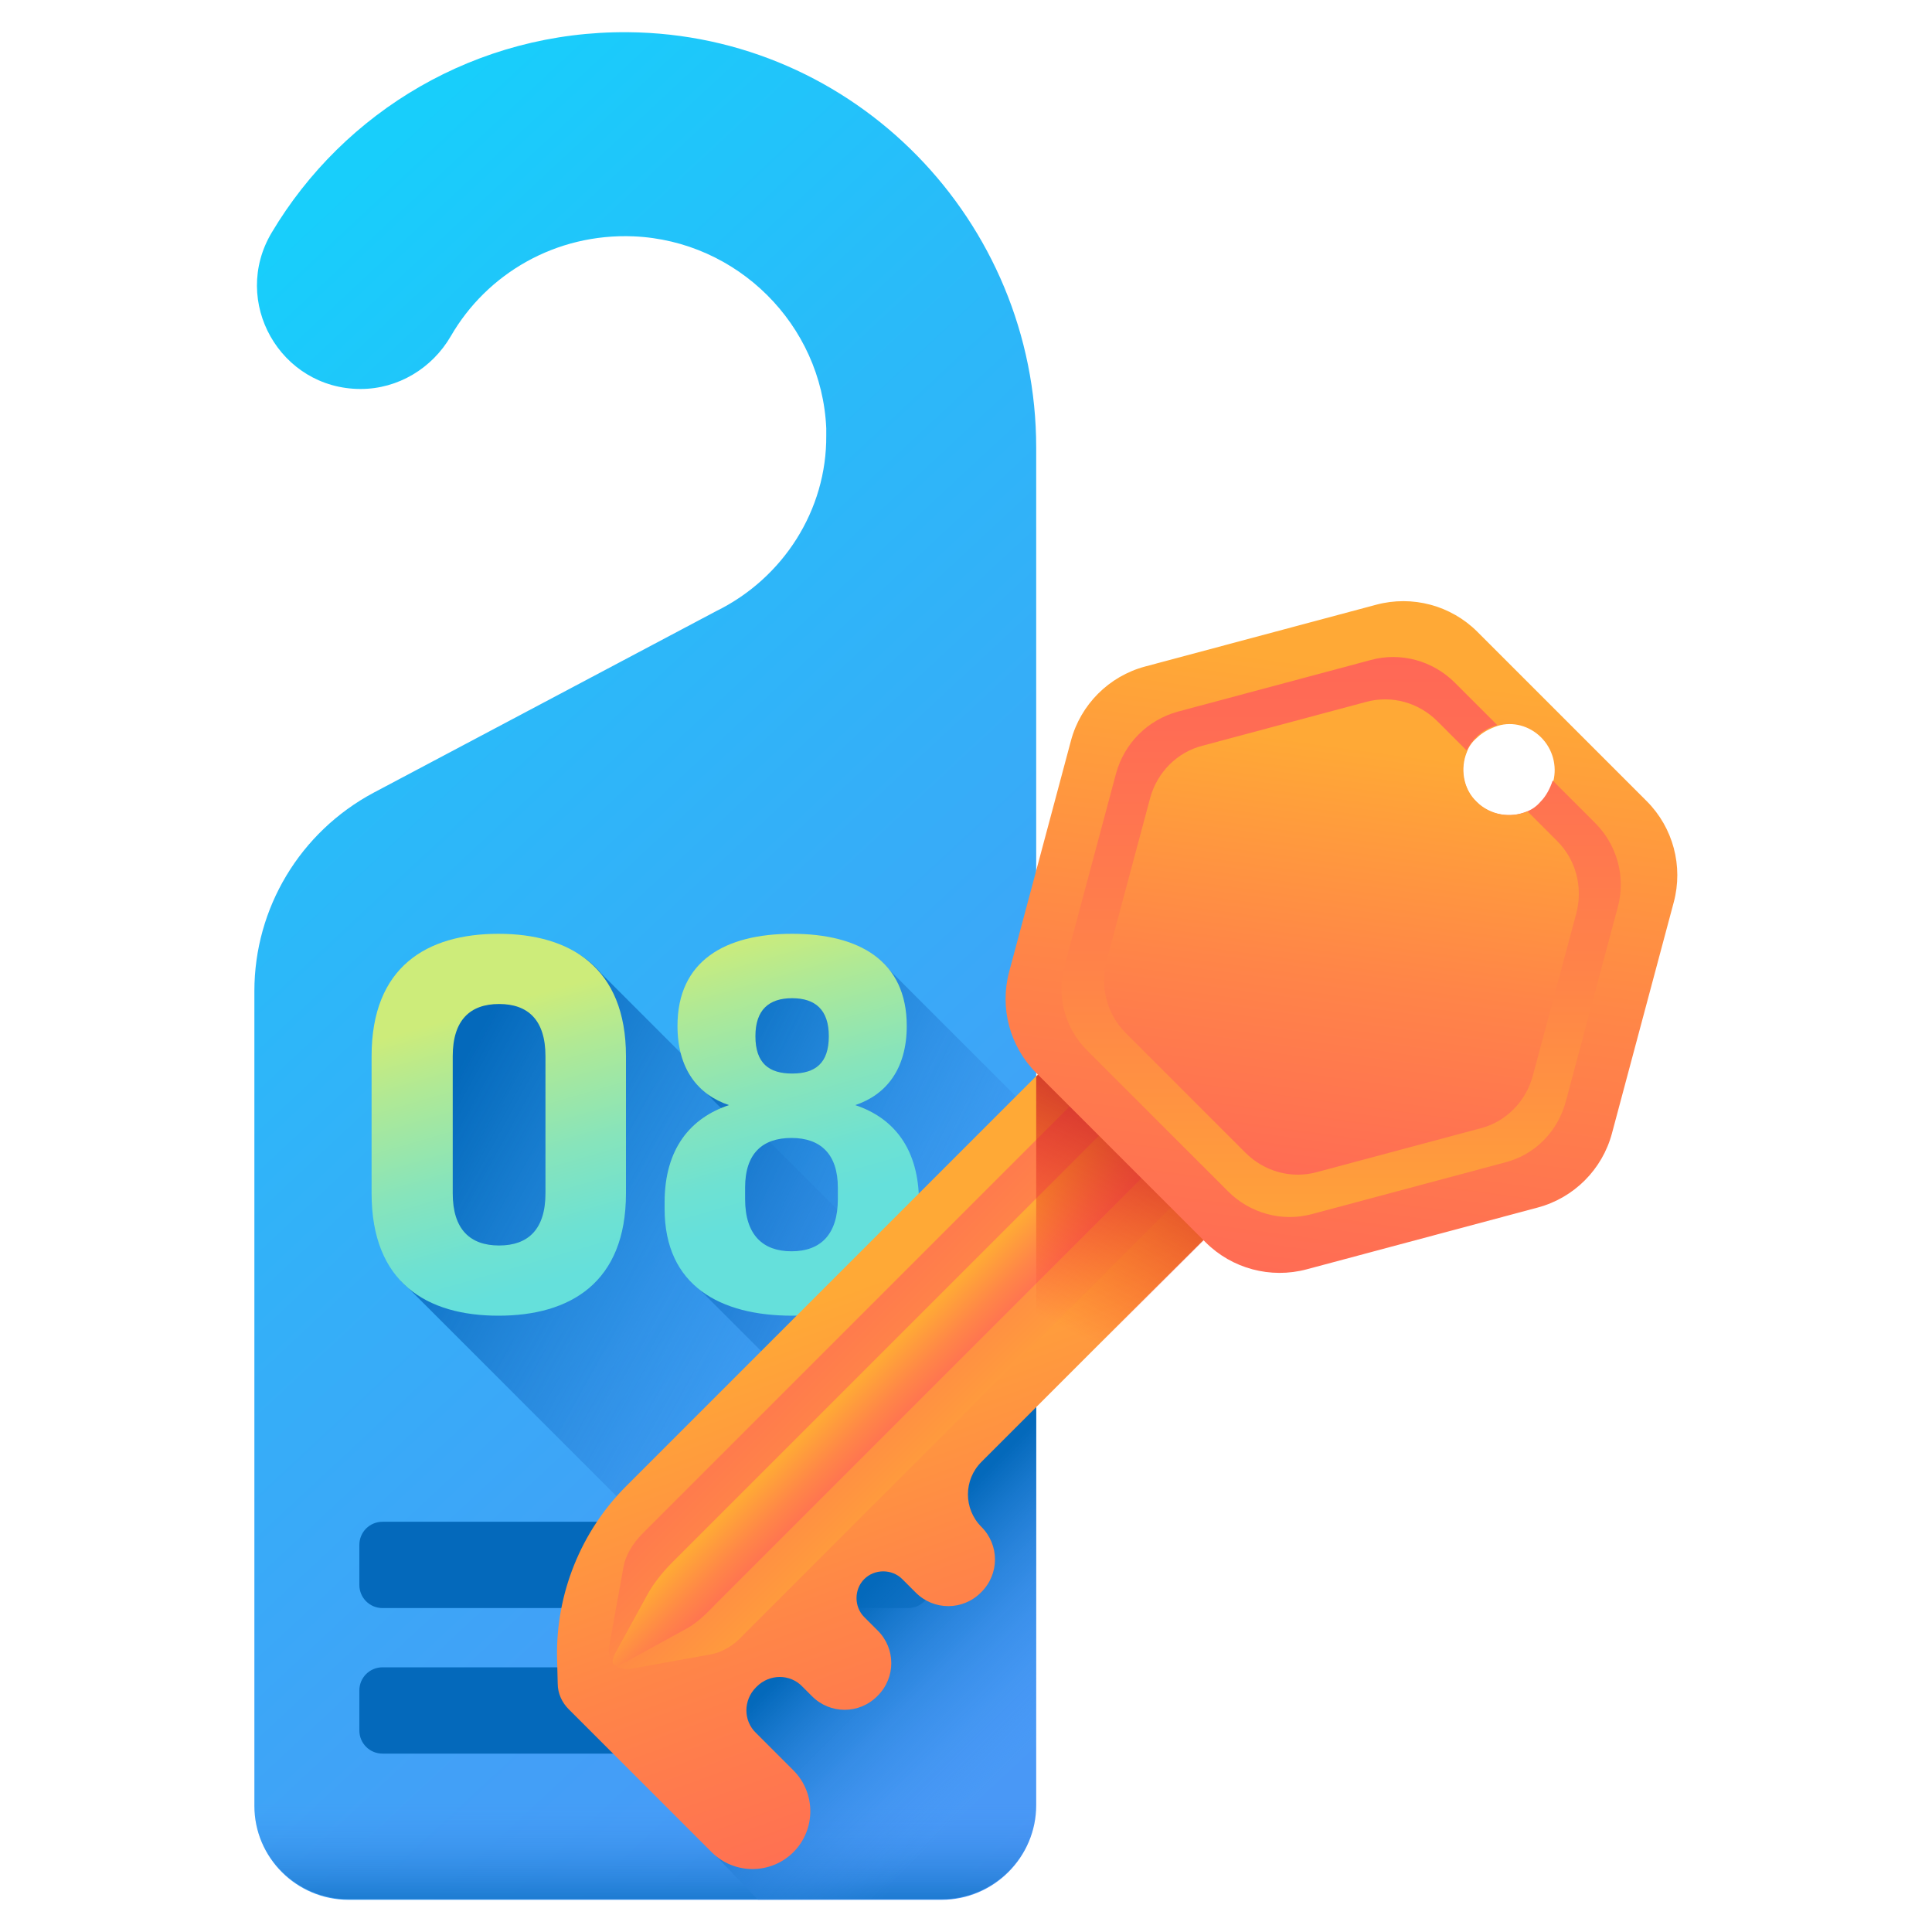 <?xml version="1.0" encoding="utf-8"?>
<!-- Generator: Adobe Illustrator 23.0.0, SVG Export Plug-In . SVG Version: 6.00 Build 0)  -->
<svg version="1.1" xmlns="http://www.w3.org/2000/svg" xmlns:xlink="http://www.w3.org/1999/xlink" x="0px" y="0px"
	 viewBox="0 0 300 300" style="enable-background:new 0 0 300 300;" xml:space="preserve">
<style type="text/css">
	.st0{fill:url(#SVGID_1_);}
	.st1{fill:url(#SVGID_2_);}
	.st2{fill:url(#SVGID_3_);}
	.st3{fill:url(#SVGID_4_);}
	.st4{fill:url(#SVGID_5_);}
	.st5{fill:url(#SVGID_6_);}
	.st6{fill:url(#SVGID_7_);}
	.st7{fill:url(#SVGID_8_);}
	.st8{fill:url(#SVGID_9_);}
	.st9{fill:url(#SVGID_10_);}
	.st10{fill:url(#SVGID_11_);}
	.st11{fill:url(#SVGID_12_);}
	.st12{fill:url(#SVGID_13_);}
	.st13{fill:url(#SVGID_14_);}
	.st14{fill:url(#SVGID_15_);}
	.st15{fill:url(#SVGID_16_);}
	.st16{fill:url(#SVGID_17_);}
	.st17{fill:url(#SVGID_18_);}
	.st18{fill:url(#SVGID_19_);}
	.st19{fill:url(#SVGID_20_);}
	.st20{fill:url(#SVGID_21_);}
	.st21{fill:url(#SVGID_22_);}
	.st22{fill:url(#SVGID_23_);}
	.st23{fill:url(#SVGID_24_);}
	.st24{fill:url(#SVGID_25_);}
	.st25{fill:url(#SVGID_26_);}
	.st26{fill:url(#SVGID_27_);}
	.st27{fill:url(#SVGID_28_);}
	.st28{fill:url(#SVGID_29_);}
	.st29{fill:url(#SVGID_30_);}
	.st30{fill:url(#SVGID_31_);}
	.st31{fill:url(#SVGID_32_);}
	.st32{fill:url(#SVGID_33_);}
	.st33{fill:url(#SVGID_34_);}
	.st34{fill:url(#SVGID_35_);}
	.st35{fill:url(#SVGID_36_);}
	.st36{fill:url(#SVGID_37_);}
	.st37{fill:url(#SVGID_38_);}
	.st38{fill:url(#SVGID_39_);}
	.st39{fill:url(#SVGID_40_);}
	.st40{fill:url(#SVGID_41_);}
	.st41{fill:url(#SVGID_42_);}
	.st42{fill:url(#SVGID_43_);}
	.st43{fill:url(#SVGID_44_);}
	.st44{fill:url(#SVGID_45_);}
	.st45{fill:url(#SVGID_46_);}
	.st46{fill:url(#SVGID_47_);}
	.st47{fill:url(#SVGID_48_);}
	.st48{fill:#0469BB;}
	.st49{fill:url(#SVGID_49_);}
	.st50{fill:url(#SVGID_50_);}
	.st51{fill:url(#SVGID_51_);}
	.st52{fill:url(#SVGID_52_);}
	.st53{fill:url(#SVGID_53_);}
	.st54{fill:url(#SVGID_54_);}
	.st55{fill:url(#SVGID_55_);}
	.st56{fill:url(#SVGID_56_);}
	.st57{fill:url(#SVGID_57_);}
	.st58{fill:url(#SVGID_58_);}
	.st59{fill:url(#SVGID_59_);}
	.st60{fill:url(#SVGID_60_);}
	.st61{fill:url(#SVGID_61_);}
	.st62{fill:url(#SVGID_62_);}
	.st63{fill:url(#SVGID_63_);}
	.st64{fill:url(#SVGID_64_);}
	.st65{fill:url(#SVGID_65_);}
	.st66{fill:url(#SVGID_66_);}
	.st67{fill:url(#SVGID_67_);}
	.st68{fill:url(#SVGID_68_);}
	.st69{fill:url(#SVGID_69_);}
	.st70{fill:url(#SVGID_70_);}
	.st71{fill:url(#SVGID_71_);}
	.st72{fill:url(#SVGID_72_);}
	.st73{fill:url(#SVGID_73_);}
	.st74{fill:url(#SVGID_74_);}
	.st75{fill:url(#SVGID_75_);}
	.st76{fill:url(#SVGID_76_);}
	.st77{fill:url(#SVGID_77_);}
	.st78{fill:url(#SVGID_78_);}
	.st79{fill:url(#SVGID_79_);}
	.st80{fill:url(#SVGID_80_);}
	.st81{fill:url(#SVGID_81_);}
	.st82{fill:url(#SVGID_82_);}
	.st83{fill:url(#SVGID_83_);}
	.st84{fill:url(#SVGID_84_);}
	.st85{fill:url(#SVGID_85_);}
	.st86{fill:url(#SVGID_86_);}
	.st87{fill:url(#SVGID_87_);}
	.st88{fill:url(#SVGID_88_);}
	.st89{fill:url(#SVGID_89_);}
	.st90{fill:url(#SVGID_90_);}
	.st91{fill:url(#SVGID_91_);}
	.st92{fill:url(#SVGID_92_);}
	.st93{fill:url(#SVGID_93_);}
	.st94{fill:url(#SVGID_94_);}
	.st95{fill:url(#SVGID_95_);}
	.st96{fill:url(#SVGID_96_);}
	.st97{fill:url(#SVGID_97_);}
	.st98{fill:url(#SVGID_98_);}
	.st99{fill:url(#SVGID_99_);}
	.st100{fill:url(#SVGID_100_);}
	.st101{fill:url(#SVGID_101_);}
	.st102{fill:url(#SVGID_102_);}
	.st103{fill:url(#SVGID_103_);}
	.st104{fill:url(#SVGID_104_);}
	.st105{fill:url(#SVGID_105_);}
	.st106{fill:url(#SVGID_106_);}
	.st107{fill:url(#SVGID_107_);}
	.st108{fill:url(#SVGID_108_);}
	.st109{fill:url(#SVGID_109_);}
	.st110{fill:url(#SVGID_110_);}
	.st111{fill:url(#SVGID_111_);}
	.st112{fill:url(#SVGID_112_);}
	.st113{fill:url(#SVGID_113_);}
	.st114{fill:url(#SVGID_114_);}
	.st115{fill:url(#SVGID_115_);}
	.st116{fill:url(#SVGID_116_);}
	.st117{fill:url(#SVGID_117_);}
	.st118{fill:url(#SVGID_118_);}
	.st119{fill:url(#SVGID_119_);}
	.st120{fill:url(#SVGID_120_);}
	.st121{fill:url(#SVGID_121_);}
	.st122{fill:url(#SVGID_122_);}
	.st123{fill:url(#SVGID_123_);}
	.st124{fill:url(#SVGID_124_);}
	.st125{fill:url(#SVGID_125_);}
	.st126{fill:url(#SVGID_126_);}
	.st127{fill:url(#SVGID_127_);}
	.st128{fill:url(#SVGID_128_);}
	.st129{fill:url(#SVGID_129_);}
	.st130{fill:url(#SVGID_130_);}
	.st131{fill:url(#SVGID_131_);}
	.st132{fill:url(#SVGID_132_);}
	.st133{fill:url(#SVGID_133_);}
	.st134{fill:url(#SVGID_134_);}
	.st135{fill:url(#SVGID_135_);}
	.st136{fill:url(#SVGID_136_);}
	.st137{fill:url(#SVGID_137_);}
	.st138{fill:url(#SVGID_138_);}
	.st139{fill:url(#SVGID_139_);}
	.st140{fill:url(#SVGID_140_);}
	.st141{fill:url(#SVGID_141_);}
	.st142{fill:url(#SVGID_142_);}
	.st143{fill:url(#SVGID_143_);}
	.st144{fill:url(#SVGID_144_);}
	.st145{fill:url(#SVGID_145_);}
	.st146{fill:url(#SVGID_146_);}
	.st147{fill:url(#SVGID_147_);}
	.st148{fill:url(#SVGID_148_);}
	.st149{fill:url(#SVGID_149_);}
	.st150{fill:url(#SVGID_150_);}
	.st151{fill:url(#SVGID_151_);}
	.st152{fill:url(#SVGID_152_);}
	.st153{fill:url(#SVGID_153_);}
	.st154{fill:url(#SVGID_154_);}
	.st155{fill:url(#SVGID_155_);}
	.st156{fill:url(#SVGID_156_);}
	.st157{fill:url(#SVGID_157_);}
	.st158{fill:url(#SVGID_158_);}
	.st159{fill:url(#SVGID_159_);}
	.st160{fill:url(#SVGID_160_);}
	.st161{fill:url(#SVGID_161_);}
	.st162{fill:url(#SVGID_162_);}
	.st163{fill:url(#SVGID_163_);}
	.st164{fill:url(#SVGID_164_);}
	.st165{fill:url(#SVGID_165_);}
	.st166{fill:url(#SVGID_166_);}
	.st167{fill:url(#SVGID_167_);}
	.st168{fill:url(#SVGID_168_);}
	.st169{fill:url(#SVGID_169_);}
	.st170{fill:url(#SVGID_170_);}
	.st171{fill:url(#SVGID_171_);}
	.st172{fill:url(#SVGID_172_);}
	.st173{fill:url(#SVGID_173_);}
	.st174{fill:url(#SVGID_174_);}
	.st175{fill:url(#SVGID_175_);}
	.st176{fill:url(#SVGID_176_);}
	.st177{fill:url(#SVGID_177_);}
	.st178{fill:url(#SVGID_178_);}
	.st179{fill:url(#SVGID_179_);}
	.st180{fill:url(#SVGID_180_);}
	.st181{fill:url(#SVGID_181_);}
	.st182{fill:url(#SVGID_182_);}
	.st183{fill:url(#SVGID_183_);}
	.st184{fill:url(#SVGID_184_);}
	.st185{fill:url(#SVGID_185_);}
	.st186{fill:url(#SVGID_186_);}
	.st187{fill:url(#SVGID_187_);}
	.st188{fill:url(#SVGID_188_);}
</style>
<g id="Layer_2">
</g>
<g id="Layer_1">
	<g>
		<g>
			
				<linearGradient id="SVGID_1_" gradientUnits="userSpaceOnUse" x1="5.816" y1="235.224" x2="184.068" y2="44.02" gradientTransform="matrix(1.004 0 0 -1.004 4.428 304.71)">
				<stop  offset="0" style="stop-color:#18CEFB"/>
				<stop  offset="0.297" style="stop-color:#2BB9F9"/>
				<stop  offset="0.735" style="stop-color:#42A0F7"/>
				<stop  offset="1" style="stop-color:#4A97F6"/>
			</linearGradient>
			<path class="st0" d="M97.5,5C74,4.8,53.4,17.3,42.2,36.1c-6.4,10.7,1.3,24.3,13.8,24.3h0c5.8,0,11.1-3.2,14-8.2
				c5.6-9.7,16.3-16,28.4-15.5c16.1,0.7,29.2,13.7,29.9,29.8c0,0.4,0,0.7,0,1.1c0.1,11.6-6.7,22.2-17.1,27.3L58,123.1
				c-11.4,6.1-18.5,17.9-18.5,30.8v126.5c0,8.1,6.6,14.6,14.6,14.6h92.1c8.1,0,14.7-6.6,14.7-14.7V69.5C160.9,34.3,132.7,5.3,97.5,5
				L97.5,5z"/>
			<g>
				<path class="st48" d="M141,249.7H59.4c-2,0-3.6-1.6-3.6-3.6v-6.2c0-2,1.6-3.6,3.6-3.6H141c2,0,3.6,1.6,3.6,3.6v6.2
					C144.6,248.1,143,249.7,141,249.7z"/>
				<path class="st48" d="M102.8,272.3H59.4c-2,0-3.6-1.6-3.6-3.6v-6.2c0-2,1.6-3.6,3.6-3.6h43.4c2,0,3.6,1.6,3.6,3.6v6.2
					C106.4,270.7,104.8,272.3,102.8,272.3z"/>
			</g>
			
				<linearGradient id="SVGID_2_" gradientUnits="userSpaceOnUse" x1="136.651" y1="73.858" x2="55.782" y2="118.752" gradientTransform="matrix(1.004 0 0 -1.004 4.428 304.71)">
				<stop  offset="0" style="stop-color:#4A97F6;stop-opacity:0"/>
				<stop  offset="1" style="stop-color:#0469BB"/>
			</linearGradient>
			<path class="st1" d="M160.9,218.7l-67.5-67.5c-3.6-4.4-9.3-5.6-15.9-5.6c-11.1,0-19.2,4.6-19.2,18.4v21.3
				c0,7.1,1.7,11.9,5.3,14.9l91.7,91.7c3.4-2.7,5.6-6.8,5.6-11.5L160.9,218.7L160.9,218.7z"/>
			
				<linearGradient id="SVGID_3_" gradientUnits="userSpaceOnUse" x1="161.077" y1="95.285" x2="93.369" y2="128.013" gradientTransform="matrix(1.004 0 0 -1.004 4.428 304.71)">
				<stop  offset="0" style="stop-color:#4A97F6;stop-opacity:0"/>
				<stop  offset="1" style="stop-color:#0469BB"/>
			</linearGradient>
			<path class="st2" d="M160.9,173.4l-22.8-22.8c-3-3.9-8.5-5.1-15.1-5.1c-10.4,0-17.2,3.7-17.2,13.8c0,4.9,1.2,8.4,4,10.5
				c0.6,0.8,2.7,2.8,2.8,2.8c-5.3,2.2-8.8,6.4-8.8,14.1v1c0,5.7,1.4,9.8,4.7,12.4l52.5,52.5V173.4z"/>
			<g>
				
					<linearGradient id="SVGID_4_" gradientUnits="userSpaceOnUse" x1="67.835" y1="146.716" x2="79.861" y2="105.085" gradientTransform="matrix(1.004 0 0 -1.004 4.428 304.71)">
					<stop  offset="0" style="stop-color:#CDEC7A"/>
					<stop  offset="0.216" style="stop-color:#B0E995"/>
					<stop  offset="0.561" style="stop-color:#87E4BB"/>
					<stop  offset="0.835" style="stop-color:#6EE1D2"/>
					<stop  offset="1" style="stop-color:#65E0DB"/>
				</linearGradient>
				<path class="st3" d="M57.7,185.3V164c0-13.9,8.6-19,19.7-19s19.8,5.2,19.8,19v21.3c0,13.9-8.7,19-19.8,19S57.7,199.2,57.7,185.3
					z M84.7,164c0-5.6-2.7-8.1-7.2-8.1c-4.5,0-7.2,2.5-7.2,8.1v21.3c0,5.6,2.7,8.1,7.2,8.1c4.5,0,7.2-2.5,7.2-8.1V164z"/>
				
					<linearGradient id="SVGID_5_" gradientUnits="userSpaceOnUse" x1="108.952" y1="158.594" x2="120.979" y2="116.963" gradientTransform="matrix(1.004 0 0 -1.004 4.428 304.71)">
					<stop  offset="0" style="stop-color:#CDEC7A"/>
					<stop  offset="0.216" style="stop-color:#B0E995"/>
					<stop  offset="0.561" style="stop-color:#87E4BB"/>
					<stop  offset="0.835" style="stop-color:#6EE1D2"/>
					<stop  offset="1" style="stop-color:#65E0DB"/>
				</linearGradient>
				<path class="st4" d="M140.8,159.3c0,6.7-3.2,10.7-8,12.3c6,2,9.9,6.8,9.9,15.1v1c0,12-8.6,16.6-19.7,16.6s-19.8-4.6-19.8-16.6
					v-1c0-8.3,4-13.1,10-15.1c-4.8-1.6-8-5.6-8-12.3c0-10.1,7.4-14.3,17.8-14.3C133.4,145,140.8,149.2,140.8,159.3z M130.1,184.4
					c0-5.2-2.7-7.7-7.2-7.7c-4.5,0-7.2,2.4-7.2,7.7v1.8c0,5.6,2.8,8.1,7.2,8.1c4.6,0,7.2-2.7,7.2-8.1V184.4z M117.3,160.9
					c0,4.2,2.1,5.8,5.7,5.8s5.7-1.6,5.7-5.8c0-4.1-2.1-5.9-5.7-5.9S117.3,156.8,117.3,160.9z"/>
			</g>
			
				<linearGradient id="SVGID_6_" gradientUnits="userSpaceOnUse" x1="95.422" y1="24.786" x2="95.422" y2="5.861" gradientTransform="matrix(1.004 0 0 -1.004 4.428 304.71)">
				<stop  offset="0" style="stop-color:#4A97F6;stop-opacity:0"/>
				<stop  offset="1" style="stop-color:#0469BB"/>
			</linearGradient>
			<path class="st5" d="M39.5,272.3v8c0,8.1,6.6,14.6,14.6,14.6h92.1c8.1,0,14.7-6.6,14.7-14.7v-8L39.5,272.3L39.5,272.3z"/>
		</g>
		
			<linearGradient id="SVGID_7_" gradientUnits="userSpaceOnUse" x1="164.655" y1="42.47" x2="139.635" y2="67.49" gradientTransform="matrix(1.004 0 0 -1.004 4.428 304.71)">
			<stop  offset="0" style="stop-color:#4A97F6;stop-opacity:0"/>
			<stop  offset="1" style="stop-color:#0469BB"/>
		</linearGradient>
		<path class="st6" d="M97.8,232c-7,7-10.4,15.5-10.2,25.5l0.1,4c0,1.6,0.7,3,1.7,4l28.3,29.5h28.5c8.1,0,14.7-6.6,14.7-14.7v-112
			L97.8,232z"/>
		<g>
			
				<linearGradient id="SVGID_8_" gradientUnits="userSpaceOnUse" x1="224.772" y1="532.1" x2="326.223" y2="484.921" gradientTransform="matrix(0.71 0.71 0.71 -0.71 -406.4 418.796)">
				<stop  offset="0" style="stop-color:#FFA936"/>
				<stop  offset="0.411" style="stop-color:#FF8548"/>
				<stop  offset="0.778" style="stop-color:#FF6C54"/>
				<stop  offset="1" style="stop-color:#FF6359"/>
			</linearGradient>
			<path class="st7" d="M117.4,262l0.1-0.1c2-2,5.2-2,7.1,0l1.5,1.5c2.8,2.8,7.3,2.8,10.1,0l0.1-0.1c2.8-2.8,2.8-7.3,0-10.1
				l-2.1-2.1c-1.6-1.6-1.6-4.3,0-5.9c1.6-1.6,4.3-1.6,5.9,0l2.1,2.1c2.8,2.8,7.3,2.8,10.1,0l0.1-0.1c2.8-2.8,2.8-7.3,0-10.1
				s-2.8-7.3,0-10.1l40.1-40.1l-25.7-25.7l-69.6,69.6c-7,7-10.9,16.7-10.7,26.6l0.1,4c0,1.6,0.7,3,1.7,4l22.2,22.2
				c3.5,3.5,9.2,3.5,12.7,0c3.5-3.5,3.5-9.2,0-12.7l-5.8-5.8C115.4,267.2,115.4,264,117.4,262L117.4,262z"/>
			
				<linearGradient id="SVGID_9_" gradientUnits="userSpaceOnUse" x1="260.993" y1="525.829" x2="204.084" y2="525.829" gradientTransform="matrix(0.71 0.71 0.71 -0.71 -406.4 418.796)">
				<stop  offset="0" style="stop-color:#FFA936"/>
				<stop  offset="0.411" style="stop-color:#FF8548"/>
				<stop  offset="0.778" style="stop-color:#FF6C54"/>
				<stop  offset="1" style="stop-color:#FF6359"/>
			</linearGradient>
			<path class="st8" d="M110.3,256.9l-12.2,2.2c-2.4,0.4-3.9-1.1-3.5-3.5l2.2-12.2c0.3-1.8,1.4-3.7,3-5.3l72-72l15.7,15.7l-72,72
				C114,255.5,112.1,256.6,110.3,256.9L110.3,256.9z"/>
			
				<linearGradient id="SVGID_10_" gradientUnits="userSpaceOnUse" x1="236.113" y1="525.83" x2="249.665" y2="525.83" gradientTransform="matrix(0.71 0.71 0.71 -0.71 -406.4 418.796)">
				<stop  offset="0" style="stop-color:#FFA936"/>
				<stop  offset="0.411" style="stop-color:#FF8548"/>
				<stop  offset="0.778" style="stop-color:#FF6C54"/>
				<stop  offset="1" style="stop-color:#FF6359"/>
			</linearGradient>
			<path class="st9" d="M106.4,253l-9.3,5.1c-1.8,1-2.5,0.4-1.5-1.5l5.1-9.3c0.8-1.4,2.1-3.1,3.6-4.6l72-72l6.6,6.6l-72,72
				C109.4,250.9,107.8,252.3,106.4,253L106.4,253z"/>
			
				<linearGradient id="SVGID_11_" gradientUnits="userSpaceOnUse" x1="249.874" y1="551.296" x2="237.543" y2="590.467" gradientTransform="matrix(0.71 0.71 0.71 -0.71 -406.4 418.796)">
				<stop  offset="0" style="stop-color:#F82814;stop-opacity:0"/>
				<stop  offset="1" style="stop-color:#C0272D"/>
			</linearGradient>
			<path class="st10" d="M160.9,218.6l31.7-31.7l-25.7-25.7l-6,6V218.6z"/>
			
				<linearGradient id="SVGID_12_" gradientUnits="userSpaceOnUse" x1="215.458" y1="658.55" x2="288.905" y2="561.71" gradientTransform="matrix(0.71 0.71 0.71 -0.71 -406.4 418.796)">
				<stop  offset="0" style="stop-color:#FFA936"/>
				<stop  offset="0.411" style="stop-color:#FF8548"/>
				<stop  offset="0.778" style="stop-color:#FF6C54"/>
				<stop  offset="1" style="stop-color:#FF6359"/>
			</linearGradient>
			<path class="st11" d="M250.3,176l9.6-35.9c1.5-5.6-0.1-11.6-4.2-15.7l-26.3-26.3c-4.1-4.1-10.1-5.7-15.7-4.2l-35.9,9.6
				c-5.6,1.5-10,5.9-11.5,11.5l-9.6,35.9c-1.5,5.6,0.1,11.6,4.2,15.7l26.3,26.3c4.1,4.1,10.1,5.7,15.7,4.2l35.9-9.6
				C244.4,186,248.8,181.6,250.3,176L250.3,176z M239.3,114.5c1.8,1.8,2.5,4.4,1.9,6.8c-0.3,1.2-0.9,2.3-1.9,3.3
				c-0.6,0.6-1.3,1.1-2.1,1.5c-2.6,1.2-5.8,0.7-7.9-1.5c-2.1-2.1-2.6-5.3-1.5-7.9c0.3-0.8,0.8-1.5,1.5-2.1c0.9-0.9,2.1-1.5,3.3-1.9
				C234.9,112,237.5,112.7,239.3,114.5L239.3,114.5z"/>
			
				<linearGradient id="SVGID_13_" gradientUnits="userSpaceOnUse" x1="278.001" y1="588.029" x2="200.185" y2="665.845" gradientTransform="matrix(0.71 0.71 0.71 -0.71 -406.4 418.796)">
				<stop  offset="0" style="stop-color:#FFA936"/>
				<stop  offset="0.411" style="stop-color:#FF8548"/>
				<stop  offset="0.778" style="stop-color:#FF6C54"/>
				<stop  offset="1" style="stop-color:#FF6359"/>
			</linearGradient>
			<path class="st12" d="M233.7,180.5l-29.9,8c-4.7,1.3-9.7-0.1-13.1-3.5l-21.9-21.9c-3.4-3.4-4.8-8.4-3.5-13.1l8-29.9
				c1.3-4.7,4.9-8.3,9.6-9.6l29.9-8c4.7-1.3,9.7,0.1,13.1,3.5l6.6,6.6c-1.2,0.3-2.3,0.9-3.3,1.9c-0.6,0.6-1.1,1.3-1.5,2.1
				c-1.2,2.6-0.7,5.8,1.5,7.9c2.1,2.1,5.3,2.6,7.9,1.5c0.8-0.3,1.5-0.8,2.1-1.5c0.9-0.9,1.5-2.1,1.9-3.3l6.6,6.6
				c3.4,3.4,4.8,8.4,3.5,13.1l-8,29.9C242,175.6,238.4,179.3,233.7,180.5L233.7,180.5z"/>
			
				<linearGradient id="SVGID_14_" gradientUnits="userSpaceOnUse" x1="222.786" y1="648.889" x2="274.714" y2="580.42" gradientTransform="matrix(0.71 0.71 0.71 -0.71 -406.4 418.796)">
				<stop  offset="0" style="stop-color:#FFA936"/>
				<stop  offset="0.411" style="stop-color:#FF8548"/>
				<stop  offset="0.778" style="stop-color:#FF6C54"/>
				<stop  offset="1" style="stop-color:#FF6359"/>
			</linearGradient>
			<path class="st13" d="M229.9,175.2l-25.4,6.8c-4,1.1-8.2-0.1-11.1-3l-18.6-18.6c-2.9-2.9-4-7.1-3-11.1l6.8-25.4
				c1.1-4,4.2-7.1,8.1-8.1l25.4-6.8c4-1.1,8.2,0.1,11.1,3l4.6,4.6c-1.2,2.6-0.7,5.8,1.5,7.9c2.1,2.1,5.3,2.6,7.9,1.5l4.6,4.6
				c2.9,2.9,4,7.1,3,11.1l-6.8,25.4C236.9,171.1,233.8,174.2,229.9,175.2L229.9,175.2z"/>
		</g>
	</g>
</g>
</svg>
